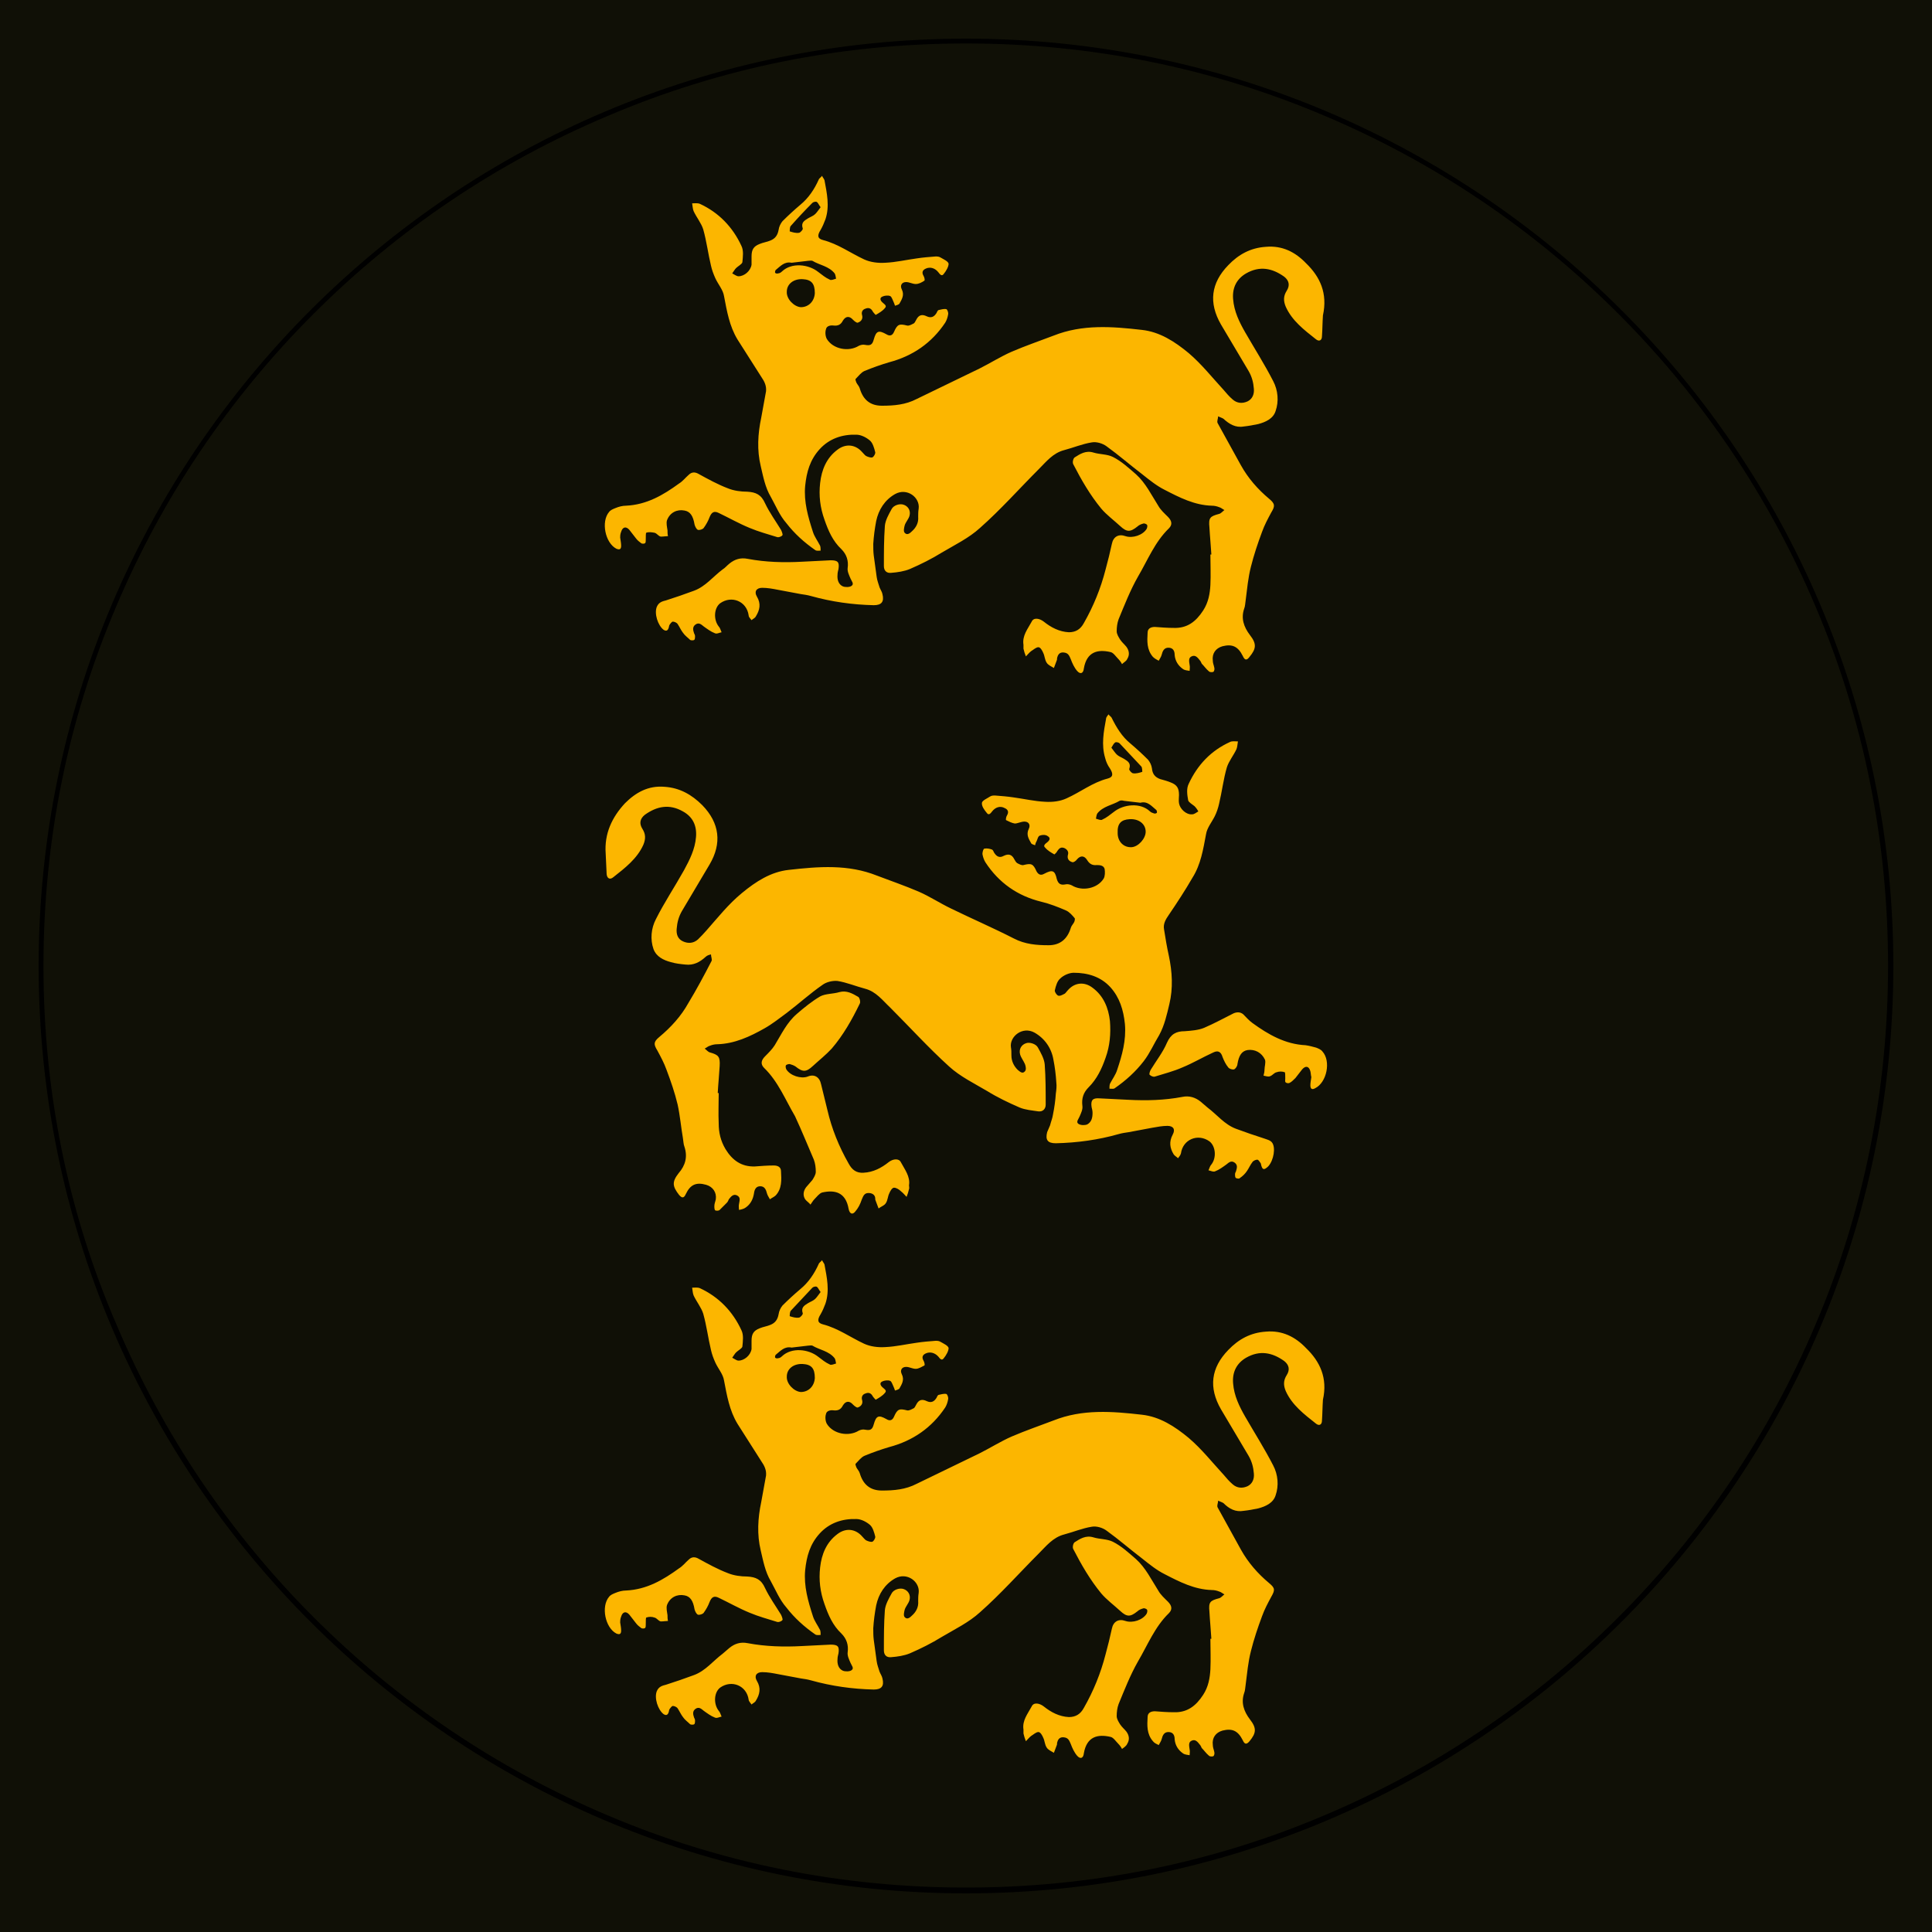 <?xml version="1.0" encoding="utf-8"?>
<!-- Generator: Adobe Illustrator 23.0.0, SVG Export Plug-In . SVG Version: 6.00 Build 0)  -->
<svg version="1.1" id="Layer_1" xmlns="http://www.w3.org/2000/svg" xmlns:xlink="http://www.w3.org/1999/xlink" x="0px" y="0px"
	 viewBox="0 0 400 400" style="enable-background:new 0 0 400 400;" xml:space="preserve">
<style type="text/css">
	.st0{fill:#101006;}
	.st1{display:none;fill:#FCB600;}
	.st2{fill-rule:evenodd;clip-rule:evenodd;fill:#FCB600;}
</style>
<circle class="st0" cx="200" cy="200" r="191.5"/>
<g id="Layer_2">
	<rect class="st0" width="400" height="400"/>
</g>
<path d="M200,9c25.8,0,50.8,5,74.3,15c22.7,9.6,43.2,23.4,60.7,40.9s31.3,38,40.9,60.7c10,23.5,15,48.6,15,74.3s-5,50.8-15,74.3
	c-9.6,22.7-23.4,43.2-40.9,60.7s-38,31.3-60.7,40.9c-23.5,10-48.6,15-74.3,15s-50.8-5-74.3-15c-22.7-9.6-43.2-23.4-60.7-40.9
	s-31.3-38-40.9-60.7C14,250.8,9,225.8,9,200s5-50.8,15-74.3C33.6,103,47.4,82.5,64.9,65s38-31.3,60.7-40.9C149.2,14,174.2,9,200,9
	 M200,8C94,8,8,94,8,200s86,192,192,192s192-86,192-192S306,8,200,8L200,8z"/>
<g>
	<path class="st1" d="M207.8,0.2C147.8-2,96.1,19.1,54.7,62.7C18.3,101.1,0.1,147.4,0,200.4C-0.2,310.2,89.4,400.6,199.8,400
		c110.7,0.7,201.1-89.8,200.2-201.1C399.1,87.3,311,3.9,207.8,0.2z M200.1,381.2c-99,0-182.2-80.6-180.4-184.7
		C21.4,103.1,98.5,16.1,209,20.2c88.8,3.2,174.5,78.3,171.9,185.9C378.6,300.3,300.7,381.2,200.1,381.2L200.1,381.2z"/>
	<g>
		<path class="st2" d="M270.4,54.5c-2.2-2.3-4.9-3.7-8.3-3.4c-3.2,0.2-5.7,1.6-7.8,3.8c-3.6,3.7-4.1,7.8-1.5,12.3l5.7,9.6
			c0.7,1.2,1,2.4,1.1,3.7c0.1,1.1-0.3,2.1-1.3,2.6c-1.1,0.5-2.2,0.4-3.1-0.4c-0.7-0.6-1.3-1.3-1.8-1.9c-2.4-2.6-4.6-5.4-7.3-7.7
			c-2.9-2.4-6-4.4-9.7-4.8c-6.1-0.7-12.3-1.2-18.3,1.2c-2.9,1.1-5.8,2.1-8.6,3.3c-2.3,1-4.5,2.4-6.7,3.5l-13,6.3
			c-2.3,1.2-4.7,1.4-7.2,1.4c-2.4,0-3.9-1.2-4.6-3.6c-0.1-0.4-0.5-0.8-0.7-1.2c-0.1-0.3-0.3-0.7-0.1-0.8c0.6-0.6,1.1-1.3,1.8-1.6
			c1.7-0.7,3.4-1.3,5.1-1.8c4.9-1.3,8.8-4,11.6-8.2c0.3-0.5,0.5-1.1,0.6-1.7c0.1-0.4-0.2-1.1-0.4-1.1c-0.5-0.1-1.1,0.1-1.6,0.2
			c-0.2,0.1-0.3,0.4-0.4,0.6c-0.5,0.8-1.1,1.1-2,0.7c-1-0.5-1.7-0.3-2.2,0.7c-0.2,0.3-0.3,0.7-0.6,0.8c-0.4,0.2-0.9,0.5-1.3,0.4
			c-1.6-0.4-2-0.3-2.7,1.3c-0.3,0.7-0.8,1-1.6,0.5c-1.6-0.9-2.1-0.7-2.6,1.1c-0.3,1.1-0.7,1.3-1.8,1.1c-0.4-0.1-0.9,0-1.3,0.2
			c-2.1,1.3-5.3,0.7-6.6-1.4c-0.3-0.5-0.4-1.4-0.2-2c0.1-0.7,0.9-0.9,1.6-0.8c0.9,0.1,1.5-0.2,1.9-1c0.6-1,1.4-1,2.1-0.2
			c0.3,0.3,0.8,0.7,1,0.6c0.6-0.2,1.1-0.7,0.9-1.5c-0.2-0.6,0-1.2,0.7-1.4c0.7-0.3,1.2,0,1.5,0.6c0.2,0.3,0.6,0.7,0.6,0.7
			c0.7-0.4,1.4-0.8,1.9-1.4c0.5-0.5-0.1-0.8-0.4-1.1c-0.5-0.4-0.8-1-0.1-1.3c0.4-0.2,1.2-0.3,1.6-0.1c0.3,0.1,0.5,0.8,0.7,1.2
			c0.1,0.2,0.2,0.5,0.3,0.8c0.3-0.1,0.7-0.2,0.9-0.4c0.5-0.9,1.1-1.8,0.5-3c-0.4-0.8,0-1.5,0.9-1.5c0.7,0,1.3,0.4,2,0.4
			c0.6,0,1.2-0.3,1.8-0.7c0.1-0.1,0-0.7-0.2-1c-0.4-0.7-0.2-1.2,0.5-1.5c0.9-0.4,1.9-0.1,2.6,0.8c0.3,0.4,0.7,0.9,1.1,0.3
			c0.5-0.6,1-1.5,1-2.1c-0.1-0.5-1-0.9-1.7-1.3c-0.3-0.2-0.7-0.2-1-0.2c-1.3,0.1-2.6,0.2-3.9,0.4c-2.2,0.3-4.3,0.8-6.5,0.9
			c-1.5,0.1-3.1-0.1-4.4-0.7c-2.8-1.3-5.4-3.2-8.5-4c-1.2-0.3-1.2-1-0.5-2.1c0.4-0.7,0.7-1.4,1-2.2c0.9-2.7,0.3-5.4-0.2-8.1
			c-0.1-0.3-0.4-0.6-0.5-0.9c-0.2,0.3-0.6,0.5-0.7,0.8c-0.9,2-2.1,3.8-3.8,5.2c-1.3,1.1-2.5,2.2-3.7,3.4c-0.4,0.5-0.7,1.1-0.8,1.8
			c-0.2,1.1-0.7,1.8-1.7,2.2c-0.7,0.3-1.5,0.4-2.2,0.7c-1.3,0.5-1.7,1.2-1.7,2.6v1.7c-0.2,1.3-1.5,2.4-2.7,2.4
			c-0.4,0-0.9-0.4-1.3-0.6c0.3-0.4,0.5-0.8,0.8-1.1c0.4-0.4,1.2-0.8,1.3-1.2c0.1-1.1,0.3-2.4-0.2-3.4c-1.8-3.9-4.7-6.9-8.6-8.7
			c-0.5-0.2-1.1-0.1-1.6-0.1c0.1,0.5,0.1,1.1,0.3,1.6c0.6,1.3,1.6,2.5,2,3.8c0.7,2.5,1,5,1.6,7.5c0.2,0.9,0.5,1.7,0.9,2.6
			c0.6,1.3,1.6,2.4,1.8,3.7c0.6,3.1,1.1,6.2,2.8,9l4.9,7.7c0.7,1,1.1,1.9,1,3l-1,5.5c-0.7,3.3-0.9,6.7-0.1,10
			c0.5,2.1,0.9,4.4,2.1,6.4c1,1.8,1.8,3.8,3.2,5.4c1.7,2.2,3.7,4,6,5.6c0.3,0.2,0.8,0.1,1.1,0.1c0-0.3,0-0.7-0.1-1
			c-0.5-1-1.2-1.9-1.5-2.9c-1-3.1-1.9-6.2-1.6-9.5c0.3-2.9,1-5.4,3-7.6s4.7-3.1,7.6-3c1,0,2.1,0.6,2.8,1.2c0.6,0.5,0.9,1.6,1.1,2.4
			c0.1,0.3-0.3,1-0.6,1.1s-0.9-0.1-1.3-0.3c-0.3-0.2-0.5-0.5-0.8-0.8c-1.4-1.6-3.4-1.8-5.1-0.5c-2.3,1.7-3.3,4.2-3.6,6.9
			c-0.3,2.6,0,5.1,0.9,7.6c0.8,2.3,1.7,4.4,3.5,6.1c1.1,1.1,1.5,2.4,1.3,3.9c-0.1,0.7,0.3,1.5,0.6,2.2c0.2,0.5,0.8,1.1,0.2,1.5
			c-0.4,0.3-1.3,0.3-1.8,0.1c-0.9-0.4-1.2-1.4-1.1-2.4c0-0.4,0.1-0.8,0.2-1.2c0.2-1.4-0.1-1.8-1.6-1.8l-6,0.3
			c-3.7,0.2-7.5,0.1-11.2-0.6c-1.5-0.3-2.7,0.1-3.8,1c-0.5,0.4-0.9,0.9-1.4,1.2c-2,1.5-3.5,3.5-5.9,4.4c-1.9,0.7-3.9,1.4-5.8,2
			c-0.8,0.2-1.5,0.4-1.9,1.3c-0.6,1.4,0.2,3.9,1.4,4.8c0.5,0.3,0.8,0.2,1-0.3c0.1-0.2,0.1-0.5,0.2-0.7c0.2-0.3,0.5-0.7,0.7-0.7
			c0.3,0,0.8,0.2,1,0.5c0.4,0.6,0.7,1.3,1.1,1.8c0.4,0.6,1,1,1.5,1.5c0.2,0.1,0.7,0.1,0.8,0c0.2-0.1,0.2-0.5,0.2-0.8
			c0-0.2-0.1-0.4-0.2-0.6c-0.2-0.6-0.4-1.3,0.3-1.8s1.2,0,1.7,0.4c0.7,0.5,1.5,1.1,2.3,1.4c0.4,0.2,0.9-0.1,1.4-0.2
			c-0.2-0.4-0.3-0.9-0.6-1.2c-1.1-1.4-1-3.8,0.3-4.8c2.4-1.7,5.5-0.4,5.9,2.5c0,0.4,0.4,0.7,0.6,1c0.3-0.3,0.7-0.4,0.9-0.8
			c0.8-1.3,1.1-2.6,0.2-4.1c-0.6-1-0.1-1.8,1.1-1.8c1.1,0,2.2,0.2,3.2,0.4l4.8,0.9c0.7,0.1,1.4,0.2,2.1,0.4c4.3,1.2,8.6,1.8,13,1.9
			c1.6,0,2.2-0.7,1.8-2.3c-0.1-0.5-0.4-0.9-0.6-1.4c-0.2-0.7-0.5-1.4-0.6-2.2l-0.6-4.4c-0.1-0.8-0.1-1.6-0.1-2.4
			c0.1-1.6,0.3-3.1,0.6-4.7c0.5-2.4,1.8-4.4,3.9-5.6c2.5-1.4,5.2,0.7,4.9,3c-0.1,0.6-0.1,1.2-0.1,1.7c0.1,1.2-0.4,2.2-1.3,3
			c-0.4,0.4-1,0.9-1.5,0.3c-0.3-0.3-0.1-1.1,0-1.5c0.2-0.7,0.8-1.3,1-2c0.3-1.1-0.3-2-1.2-2.3c-0.8-0.3-2.1,0.1-2.5,0.9
			c-0.6,1.1-1.3,2.3-1.4,3.5c-0.2,2.8-0.2,5.5-0.2,8.3c0,1,0.6,1.5,1.5,1.4c1.3-0.1,2.7-0.3,3.9-0.8c2.3-1,4.5-2.1,6.6-3.4
			c2.7-1.6,5.6-3,7.9-5.1c4.3-3.8,8.1-8.1,12.2-12.2c1.5-1.5,2.9-3.3,5.2-3.9c1.9-0.5,3.8-1.3,5.7-1.6c1-0.2,2.3,0.2,3.1,0.8
			c2.5,1.8,4.9,3.9,7.4,5.8c1.5,1.2,3,2.4,4.6,3.2c3.1,1.6,6.2,3.2,9.8,3.3c0.5,0,1,0.1,1.5,0.3c0.4,0.1,0.7,0.4,1.1,0.6
			c-0.4,0.3-0.7,0.7-1.1,0.8c-1.9,0.5-2.2,0.8-2,2.8c0.1,1.9,0.3,3.8,0.4,5.6h-0.2c0,2.1,0.1,4.2,0,6.3c-0.1,1.8-0.4,3.6-1.5,5.3
			c-1.5,2.3-3.3,3.7-6.1,3.6c-1.3,0-2.6-0.1-3.9-0.2c-0.8,0-1.5,0.3-1.5,1.2c-0.1,1.7-0.2,3.5,1.1,5c0.3,0.3,0.8,0.6,1.2,0.8
			c0.2-0.4,0.5-0.8,0.6-1.2c0.2-0.8,0.5-1.5,1.4-1.5c1,0,1.3,0.7,1.3,1.5c0.1,1.2,0.7,2.2,1.7,2.9c0.4,0.3,0.9,0.3,1.4,0.4
			c0-0.4,0.1-0.8,0-1.2c-0.1-0.7-0.3-1.5,0.4-1.8c0.8-0.4,1.3,0.3,1.7,0.8c0.2,0.2,0.3,0.5,0.4,0.7c0.5,0.5,0.9,1.1,1.5,1.6
			c0.2,0.2,0.7,0.2,0.9,0.1s0.3-0.6,0.2-0.9c-0.1-0.5-0.3-0.9-0.3-1.4c-0.2-1.5,0.6-2.6,2-3c2-0.5,3.2,0,4.2,2
			c0.4,0.9,0.8,1,1.4,0.2c1.4-1.7,1.5-2.7,0.1-4.5c-1.3-1.7-1.9-3.5-1.2-5.5c0.2-0.5,0.2-1.1,0.3-1.7c0.3-2.3,0.5-4.7,1.1-7
			c0.6-2.4,1.4-4.8,2.3-7.2c0.5-1.4,1.2-2.7,1.9-4c0.8-1.3,0.8-1.8-0.4-2.8c-2.4-2-4.4-4.3-5.9-7l-4.8-8.7c-0.2-0.4,0.1-0.9,0.1-1.4
			c0.4,0.2,0.8,0.3,1.1,0.5c1.2,1.1,2.5,1.9,4.2,1.6c1-0.1,2-0.3,3-0.5c1.5-0.4,3.1-1.1,3.6-2.7c0.7-2,0.5-4.3-0.5-6.2
			c-1.8-3.5-3.9-6.8-5.8-10.1c-1.2-2.1-2.3-4.3-2.5-6.9c-0.2-2.4,0.8-4.2,2.7-5.3c2.8-1.6,5.4-1.1,7.9,0.7c1,0.8,1.2,1.8,0.5,2.9
			s-0.7,2.1-0.2,3.3c1.3,2.9,3.8,4.8,6.2,6.7c0.7,0.6,1.3,0.3,1.3-0.6c0.1-1.4,0.1-2.9,0.2-4.3C274.9,60.7,273.3,57.3,270.4,54.5
			L270.4,54.5z M163.7,46.8c1.5-1.7,3-3.3,4.5-4.8c0.2-0.2,0.7-0.3,0.9-0.2c0.3,0.2,0.4,0.6,0.8,1.1c-0.4,0.5-0.7,1-1.1,1.4
			s-1,0.6-1.5,0.9c-0.8,0.5-1.5,0.9-1.1,2.1c0.1,0.2-0.5,0.9-0.8,0.9c-0.6,0.1-1.3-0.1-1.9-0.3C163.5,47.9,163.5,47,163.7,46.8
			L163.7,46.8z M165.8,63.6c-1.4-0.1-3-1.7-2.9-3.2c0-1.6,1.4-2.7,3.3-2.6c1.8,0.1,2.5,0.9,2.5,2.9
			C168.6,62.4,167.4,63.6,165.8,63.6L165.8,63.6z M169.4,56.3c-2-1.6-5.5-2-7.5-0.1c-0.2,0.2-0.5,0.4-0.8,0.4
			c-0.2,0.1-0.5,0-0.6-0.1s0-0.5,0.1-0.6c1-0.8,1.8-1.8,3.3-1.5c1.1-0.1,2.3-0.3,3.4-0.4c0.3,0,0.7-0.1,0.9,0
			c1.5,0.9,3.4,1.1,4.6,2.6c0.2,0.3,0.2,0.7,0.3,1.1c-0.4,0.1-1,0.4-1.3,0.2C170.9,57.5,170.2,56.9,169.4,56.3z M235.6,119.4
			c2-3.4,3.5-7.2,6.4-10c0.8-0.8,0.6-1.6-0.2-2.4c-0.7-0.7-1.5-1.4-2-2.3c-1.4-2.2-2.6-4.7-4.6-6.5c-1.5-1.3-3-2.7-4.8-3.6
			c-1.2-0.6-2.7-0.5-4-0.9c-1.6-0.5-2.8,0.3-3.9,1c-0.3,0.2-0.5,1-0.3,1.4c1.7,3.3,3.5,6.4,5.8,9.2c1.1,1.3,2.6,2.4,3.9,3.6
			c1.4,1.3,2.1,1.3,3.6,0.1c0.3-0.3,0.8-0.5,1.2-0.6c0.2-0.1,0.7,0.1,0.8,0.3s0,0.6-0.1,0.8c-0.8,1.3-2.9,2-4.4,1.5
			c-1.4-0.5-2.5,0.1-2.8,1.6c-0.4,1.8-0.8,3.5-1.3,5.3c-1,3.9-2.5,7.6-4.5,11.1c-0.7,1.3-1.7,1.9-3.1,1.9c-2-0.1-3.7-1-5.2-2.2
			c-0.9-0.7-2.1-0.9-2.5,0c-0.8,1.5-2,2.9-1.7,4.8v0.8c0.1,0.5,0.3,1.1,0.5,1.6c0.4-0.4,0.7-0.8,1.1-1.1c0.5-0.3,1-0.8,1.5-0.8
			c0.4,0,0.8,0.7,1,1.2c0.3,0.6,0.3,1.4,0.7,2c0.3,0.5,1,0.8,1.5,1.1c0.2-0.5,0.4-1.1,0.6-1.6c0.1-0.2,0-0.4,0.1-0.6
			c0.2-0.8,0.7-1.1,1.4-1c0.9,0.1,1.1,0.7,1.4,1.4c0.3,0.8,0.7,1.7,1.3,2.4c0.7,0.8,1.3,0.5,1.4-0.5c0.6-3.5,2.9-4,5.5-3.4
			c0.6,0.1,1.1,0.9,1.6,1.4c0.3,0.3,0.6,0.7,0.8,1.1c0.4-0.4,0.9-0.6,1.1-1.1c0.5-0.8,0.4-1.7-0.2-2.5c-0.4-0.5-0.9-0.9-1.3-1.5
			c-0.3-0.5-0.7-1.1-0.7-1.7c0-0.8,0.1-1.7,0.4-2.5C232.8,125.3,234,122.2,235.6,119.4L235.6,119.4z M138.3,111
			c-0.1-0.4-0.1-0.8-0.1-1.2c-0.1-0.7-0.3-1.5-0.1-2.1c0.6-1.6,2.1-2.3,3.6-2c1.2,0.2,1.8,1.1,2.1,2.9c0.1,0.4,0.4,1,0.7,1.1
			s1-0.1,1.2-0.4c0.5-0.7,0.9-1.4,1.2-2.2c0.4-1,0.9-1.4,1.9-0.9c2.1,1,4.2,2.2,6.4,3.1c1.9,0.8,3.8,1.3,5.7,1.9
			c0.3,0.1,0.9-0.1,1.1-0.4c0.1-0.1-0.1-0.7-0.3-1.1c-1.1-1.8-2.4-3.6-3.3-5.5c-0.8-1.8-1.9-2.3-3.7-2.4c-1.3,0-2.8-0.2-4-0.7
			c-2.1-0.8-4.1-1.9-6.1-3c-0.7-0.4-1.4-0.4-2,0.2c-0.7,0.6-1.2,1.3-2,1.8c-3.3,2.4-6.7,4.4-11,4.6c-0.7,0-1.5,0.2-2.2,0.5
			c-0.5,0.2-1,0.4-1.3,0.8c-1.7,2-0.8,6.4,1.5,7.6c0.7,0.3,1,0.1,1-0.6c0-0.5-0.1-1-0.2-1.7c0-0.3,0-0.7,0.2-1.2
			c0.3-1,1-1.2,1.7-0.4c0.5,0.6,0.9,1.2,1.4,1.8c0.3,0.4,0.7,0.7,1.1,1c0.2,0.1,0.7,0.1,0.8-0.1c0.1-0.1,0.1-0.5,0.1-0.8
			c0-0.5,0-1.3,0.1-1.3c0.5-0.2,1.2-0.1,1.7,0s0.8,0.7,1.3,0.8C137.4,111.1,137.9,111,138.3,111L138.3,111z"/>
		<path class="st2" d="M270.4,279.1c-2.2-2.3-4.9-3.7-8.3-3.4c-3.2,0.2-5.7,1.6-7.8,3.8c-3.6,3.7-4.1,7.8-1.5,12.3l5.7,9.6
			c0.7,1.2,1,2.4,1.1,3.7c0.1,1.1-0.3,2.1-1.3,2.6c-1.1,0.5-2.2,0.4-3.1-0.4c-0.7-0.6-1.3-1.3-1.8-1.9c-2.4-2.6-4.6-5.4-7.3-7.7
			c-2.9-2.4-6-4.4-9.7-4.8c-6.1-0.7-12.3-1.2-18.3,1.2c-2.9,1.1-5.8,2.1-8.6,3.3c-2.3,1-4.5,2.4-6.7,3.5l-13,6.3
			c-2.3,1.2-4.7,1.4-7.2,1.4c-2.4,0-3.9-1.2-4.6-3.6c-0.1-0.4-0.5-0.8-0.7-1.2c-0.1-0.3-0.3-0.7-0.1-0.8c0.6-0.6,1.1-1.3,1.8-1.6
			c1.7-0.7,3.4-1.3,5.1-1.8c4.9-1.3,8.8-4,11.6-8.2c0.3-0.5,0.5-1.1,0.6-1.7c0.1-0.4-0.2-1.1-0.4-1.1c-0.5-0.1-1.1,0.1-1.6,0.2
			c-0.2,0.1-0.3,0.4-0.4,0.6c-0.5,0.8-1.1,1.1-2,0.7c-1-0.5-1.7-0.3-2.2,0.7c-0.2,0.3-0.3,0.7-0.6,0.8c-0.4,0.2-0.9,0.5-1.3,0.4
			c-1.6-0.4-2-0.3-2.7,1.3c-0.3,0.7-0.8,1-1.6,0.5c-1.6-0.9-2.1-0.7-2.6,1.1c-0.3,1.1-0.7,1.3-1.8,1.1c-0.4-0.1-0.9,0-1.3,0.2
			c-2.1,1.3-5.3,0.7-6.6-1.4c-0.3-0.5-0.4-1.4-0.2-2c0.1-0.7,0.9-0.9,1.6-0.8c0.9,0.1,1.5-0.2,1.9-1c0.6-1,1.4-1,2.1-0.2
			c0.3,0.3,0.8,0.7,1,0.6c0.6-0.2,1.1-0.7,0.9-1.5c-0.2-0.6,0-1.2,0.7-1.4c0.7-0.3,1.2,0,1.5,0.6c0.2,0.3,0.6,0.7,0.6,0.7
			c0.7-0.4,1.4-0.8,1.9-1.4c0.5-0.5-0.1-0.8-0.4-1.1c-0.5-0.4-0.8-1-0.1-1.3c0.4-0.2,1.2-0.3,1.6-0.1c0.3,0.1,0.5,0.8,0.7,1.2
			c0.1,0.2,0.2,0.5,0.3,0.8c0.3-0.1,0.7-0.2,0.9-0.4c0.5-0.9,1.1-1.8,0.5-3c-0.4-0.8,0-1.5,0.9-1.5c0.7,0,1.3,0.4,2,0.4
			c0.6,0,1.2-0.4,1.8-0.7c0.1-0.1,0-0.7-0.2-1c-0.4-0.7-0.2-1.2,0.5-1.5c0.9-0.4,1.9-0.1,2.6,0.7c0.3,0.4,0.7,0.9,1.1,0.3
			c0.5-0.6,1-1.5,1-2.1c-0.1-0.5-1-0.9-1.7-1.3c-0.3-0.2-0.7-0.2-1-0.2c-1.3,0.1-2.6,0.2-3.9,0.4c-2.2,0.3-4.3,0.8-6.5,0.9
			c-1.5,0.1-3.1-0.1-4.4-0.7c-2.8-1.3-5.4-3.2-8.5-4c-1.2-0.3-1.2-1-0.5-2.1c0.4-0.7,0.7-1.4,1-2.2c0.9-2.7,0.3-5.4-0.2-8.1
			c-0.1-0.3-0.4-0.6-0.5-0.9c-0.2,0.3-0.6,0.5-0.7,0.8c-0.9,2-2.1,3.8-3.8,5.2c-1.3,1.1-2.5,2.2-3.7,3.4c-0.4,0.5-0.7,1.1-0.8,1.8
			c-0.2,1.1-0.7,1.8-1.7,2.2c-0.7,0.3-1.5,0.4-2.2,0.7c-1.3,0.5-1.7,1.2-1.7,2.6v1.7c-0.2,1.3-1.5,2.4-2.7,2.4
			c-0.4,0-0.9-0.4-1.3-0.6c0.3-0.4,0.5-0.8,0.8-1.1c0.4-0.4,1.2-0.8,1.3-1.2c0.1-1.1,0.3-2.4-0.2-3.4c-1.8-3.9-4.7-6.9-8.6-8.7
			c-0.5-0.2-1.1-0.1-1.6-0.1c0.1,0.5,0.1,1.1,0.3,1.6c0.6,1.3,1.6,2.5,2,3.8c0.7,2.5,1,5,1.6,7.5c0.2,0.9,0.5,1.7,0.9,2.6
			c0.6,1.3,1.6,2.4,1.8,3.7c0.6,3.1,1.1,6.2,2.8,9l4.9,7.7c0.7,1,1.1,1.9,1,3l-1,5.5c-0.7,3.3-0.9,6.7-0.1,10
			c0.5,2.1,0.9,4.4,2.1,6.4c1,1.8,1.8,3.8,3.2,5.4c1.7,2.2,3.7,4,6,5.6c0.3,0.2,0.8,0.1,1.1,0.1c0-0.3,0-0.7-0.1-1
			c-0.5-1-1.2-1.9-1.5-2.9c-1-3.1-1.9-6.2-1.6-9.5c0.3-2.9,1-5.4,3-7.6s4.7-3.1,7.6-3c1,0,2.1,0.6,2.8,1.2c0.6,0.5,0.9,1.6,1.1,2.4
			c0.1,0.3-0.3,1-0.6,1.1s-0.9-0.1-1.3-0.3c-0.3-0.2-0.5-0.5-0.8-0.8c-1.4-1.6-3.4-1.8-5.1-0.5c-2.3,1.7-3.3,4.2-3.6,6.9
			c-0.3,2.6,0,5.1,0.9,7.6c0.8,2.3,1.7,4.4,3.5,6.1c1.1,1.1,1.5,2.4,1.3,3.9c-0.1,0.7,0.3,1.5,0.6,2.2c0.2,0.5,0.8,1.1,0.2,1.5
			c-0.4,0.3-1.3,0.3-1.8,0.1c-0.9-0.4-1.2-1.4-1.1-2.4c0-0.4,0.1-0.8,0.2-1.2c0.2-1.4-0.1-1.8-1.6-1.8l-6,0.3
			c-3.7,0.2-7.5,0.1-11.2-0.6c-1.5-0.3-2.7,0.1-3.8,1c-0.5,0.4-0.9,0.8-1.4,1.2c-2,1.5-3.5,3.5-5.9,4.4c-1.9,0.7-3.9,1.4-5.8,2
			c-0.8,0.2-1.5,0.4-1.9,1.3c-0.6,1.4,0.2,3.9,1.4,4.8c0.5,0.3,0.8,0.2,1-0.3c0.1-0.2,0.1-0.5,0.2-0.7c0.2-0.3,0.5-0.7,0.7-0.7
			c0.3,0,0.8,0.2,1,0.5c0.4,0.6,0.7,1.3,1.1,1.8c0.4,0.6,1,1,1.5,1.5c0.2,0.1,0.7,0.1,0.8,0c0.2-0.1,0.2-0.5,0.2-0.8
			c0-0.2-0.1-0.4-0.2-0.6c-0.2-0.6-0.4-1.3,0.3-1.8s1.2,0,1.7,0.4c0.7,0.5,1.5,1.1,2.3,1.4c0.4,0.2,0.9-0.1,1.4-0.2
			c-0.2-0.4-0.3-0.9-0.6-1.2c-1.1-1.4-1-3.8,0.3-4.8c2.4-1.7,5.5-0.4,5.9,2.5c0,0.3,0.4,0.7,0.6,1c0.3-0.3,0.7-0.4,0.9-0.8
			c0.8-1.3,1.1-2.6,0.2-4.1c-0.6-1-0.1-1.8,1.1-1.8c1.1,0,2.2,0.2,3.2,0.4l4.8,0.9c0.7,0.1,1.4,0.2,2.1,0.4c4.3,1.2,8.6,1.8,13,1.9
			c1.6,0,2.2-0.7,1.8-2.3c-0.1-0.5-0.4-0.9-0.6-1.4c-0.2-0.7-0.5-1.4-0.6-2.2l-0.6-4.4c-0.1-0.8-0.1-1.6-0.1-2.4
			c0.1-1.6,0.3-3.1,0.6-4.7c0.5-2.4,1.8-4.4,3.9-5.6c2.5-1.4,5.2,0.7,4.9,3c-0.1,0.6-0.1,1.2-0.1,1.7c0.1,1.2-0.4,2.2-1.3,3
			c-0.4,0.4-1,0.9-1.5,0.3c-0.3-0.3-0.1-1.1,0-1.5c0.2-0.7,0.8-1.3,1-2c0.3-1.1-0.3-2-1.2-2.3c-0.8-0.3-2.1,0.1-2.5,0.9
			c-0.6,1.1-1.3,2.3-1.4,3.5c-0.2,2.7-0.2,5.5-0.2,8.3c0,1,0.6,1.5,1.5,1.4c1.3-0.1,2.7-0.3,3.9-0.8c2.3-1,4.5-2.1,6.6-3.4
			c2.7-1.6,5.6-3,7.9-5.1c4.3-3.8,8.1-8.1,12.2-12.2c1.5-1.5,2.9-3.3,5.2-3.9c1.9-0.5,3.8-1.3,5.7-1.6c1-0.2,2.3,0.2,3.1,0.8
			c2.5,1.8,4.9,3.9,7.4,5.8c1.5,1.2,3,2.4,4.6,3.2c3.1,1.6,6.2,3.2,9.8,3.3c0.5,0,1,0.1,1.5,0.3c0.4,0.1,0.7,0.4,1.1,0.6
			c-0.4,0.3-0.7,0.7-1.1,0.8c-1.9,0.5-2.2,0.8-2,2.8c0.1,1.9,0.3,3.8,0.4,5.6h-0.2c0,2.1,0.1,4.2,0,6.3c-0.1,1.8-0.4,3.6-1.5,5.3
			c-1.5,2.3-3.3,3.7-6.1,3.6c-1.3,0-2.6-0.1-3.9-0.2c-0.8,0-1.5,0.3-1.5,1.2c-0.1,1.7-0.2,3.5,1.1,5c0.3,0.4,0.8,0.6,1.2,0.8
			c0.2-0.4,0.5-0.8,0.6-1.2c0.2-0.8,0.5-1.5,1.4-1.5c1,0,1.3,0.7,1.3,1.5c0.1,1.2,0.7,2.2,1.7,2.9c0.4,0.3,0.9,0.3,1.4,0.4
			c0-0.4,0.1-0.8,0-1.2c-0.1-0.7-0.3-1.5,0.4-1.8c0.8-0.4,1.3,0.3,1.7,0.8c0.2,0.2,0.3,0.5,0.4,0.7c0.5,0.5,0.9,1.1,1.5,1.6
			c0.2,0.2,0.7,0.2,0.9,0.1s0.3-0.6,0.2-0.9c-0.1-0.5-0.3-0.9-0.3-1.4c-0.2-1.5,0.6-2.6,2-3c2-0.5,3.2,0,4.2,2
			c0.4,0.9,0.8,0.9,1.4,0.2c1.4-1.7,1.5-2.7,0.1-4.5c-1.3-1.7-1.9-3.5-1.2-5.5c0.2-0.5,0.2-1.1,0.3-1.7c0.3-2.3,0.5-4.7,1.1-7
			c0.6-2.4,1.4-4.8,2.3-7.2c0.5-1.4,1.2-2.7,1.9-4c0.8-1.4,0.8-1.8-0.4-2.8c-2.4-2-4.4-4.3-5.9-7l-4.8-8.7c-0.2-0.4,0.1-0.9,0.1-1.4
			c0.4,0.2,0.8,0.3,1.1,0.5c1.2,1.2,2.5,1.9,4.2,1.6c1-0.1,2-0.3,3-0.5c1.5-0.4,3.1-1.1,3.6-2.7c0.7-2,0.5-4.3-0.5-6.2
			c-1.8-3.5-3.9-6.8-5.8-10.1c-1.2-2.1-2.3-4.3-2.5-6.9c-0.2-2.4,0.8-4.2,2.7-5.3c2.8-1.6,5.4-1.1,7.9,0.7c1,0.8,1.2,1.8,0.5,2.9
			s-0.7,2.1-0.2,3.3c1.3,2.9,3.8,4.8,6.2,6.7c0.7,0.6,1.3,0.3,1.3-0.6c0.1-1.4,0.1-2.9,0.2-4.3C274.9,285.3,273.3,281.9,270.4,279.1
			L270.4,279.1z M163.7,271.4l4.5-4.8c0.2-0.2,0.7-0.3,0.9-0.2c0.3,0.2,0.4,0.6,0.8,1.1c-0.4,0.5-0.7,1-1.1,1.4s-1,0.6-1.5,0.9
			c-0.8,0.5-1.5,0.9-1.1,2.1c0.1,0.2-0.5,0.9-0.8,0.9c-0.6,0.1-1.3-0.1-1.9-0.3C163.5,272.5,163.5,271.7,163.7,271.4L163.7,271.4z
			 M165.8,288.2c-1.4-0.1-3-1.7-2.9-3.2c0-1.6,1.4-2.7,3.3-2.6c1.8,0.1,2.5,0.9,2.5,2.9C168.6,287,167.4,288.2,165.8,288.2
			L165.8,288.2z M169.4,280.9c-2-1.6-5.5-2-7.5-0.1c-0.2,0.2-0.5,0.4-0.8,0.4c-0.2,0.1-0.5,0-0.6-0.1s0-0.5,0.1-0.6
			c1-0.8,1.8-1.8,3.3-1.5c1.1-0.1,2.3-0.3,3.4-0.4c0.3,0,0.7-0.1,0.9,0c1.5,0.9,3.4,1.1,4.6,2.6c0.2,0.3,0.2,0.7,0.3,1.1
			c-0.4,0.1-1,0.4-1.3,0.2C170.9,282.1,170.2,281.5,169.4,280.9z M235.6,344c2-3.4,3.5-7.2,6.4-10c0.8-0.8,0.6-1.6-0.2-2.4
			c-0.7-0.7-1.5-1.4-2-2.3c-1.4-2.2-2.6-4.7-4.6-6.5c-1.5-1.3-3-2.7-4.8-3.6c-1.2-0.6-2.7-0.5-4-0.9c-1.6-0.5-2.8,0.3-3.9,1
			c-0.3,0.2-0.5,1-0.3,1.4c1.7,3.3,3.5,6.4,5.8,9.2c1.1,1.3,2.6,2.4,3.9,3.6c1.4,1.3,2.1,1.3,3.6,0.1c0.3-0.3,0.8-0.5,1.2-0.6
			c0.2-0.1,0.7,0.1,0.8,0.3s0,0.6-0.1,0.8c-0.8,1.3-2.9,2-4.4,1.5c-1.4-0.5-2.5,0.1-2.8,1.6c-0.4,1.8-0.8,3.5-1.3,5.3
			c-1,3.9-2.5,7.6-4.5,11.1c-0.7,1.3-1.7,1.9-3.1,1.9c-2-0.1-3.7-1-5.2-2.2c-0.9-0.7-2.1-0.9-2.5,0c-0.8,1.5-2,2.9-1.7,4.8v0.8
			c0.1,0.5,0.3,1.1,0.5,1.6c0.4-0.4,0.7-0.8,1.1-1.1c0.5-0.3,1-0.8,1.5-0.8c0.4,0,0.8,0.7,1,1.2c0.3,0.6,0.3,1.4,0.7,2
			c0.3,0.5,1,0.8,1.5,1.1c0.2-0.5,0.4-1.1,0.6-1.6c0.1-0.2,0-0.4,0.1-0.6c0.2-0.8,0.7-1.1,1.4-1c0.9,0.1,1.1,0.7,1.4,1.4
			c0.3,0.8,0.7,1.7,1.3,2.4c0.7,0.8,1.3,0.5,1.4-0.5c0.6-3.5,2.9-4,5.5-3.4c0.6,0.1,1.1,0.9,1.6,1.4c0.3,0.3,0.6,0.7,0.8,1.1
			c0.4-0.3,0.9-0.6,1.1-1.1c0.5-0.8,0.4-1.7-0.2-2.5c-0.4-0.5-0.9-0.9-1.3-1.5c-0.3-0.5-0.7-1.1-0.7-1.7c0-0.8,0.1-1.7,0.4-2.5
			C232.8,349.9,234,346.8,235.6,344L235.6,344z M138.3,335.6c-0.1-0.4-0.1-0.8-0.1-1.2c-0.1-0.7-0.3-1.5-0.1-2.1
			c0.6-1.6,2.1-2.3,3.6-2c1.2,0.2,1.8,1.1,2.1,2.9c0.1,0.4,0.4,1,0.7,1.1s1-0.1,1.2-0.4c0.5-0.7,0.9-1.4,1.2-2.2
			c0.4-1,0.9-1.4,1.9-0.9c2.1,1,4.2,2.2,6.4,3.1c1.9,0.8,3.8,1.3,5.7,1.9c0.3,0.1,0.9-0.1,1.1-0.4c0.1-0.1-0.1-0.7-0.3-1.1
			c-1.1-1.8-2.4-3.6-3.3-5.5c-0.8-1.8-1.9-2.3-3.7-2.4c-1.3,0-2.8-0.2-4-0.7c-2.1-0.8-4.1-1.9-6.1-3c-0.7-0.4-1.4-0.4-2,0.2
			c-0.7,0.6-1.2,1.3-2,1.8c-3.3,2.4-6.7,4.4-11,4.6c-0.7,0-1.5,0.2-2.2,0.5c-0.5,0.2-1,0.4-1.3,0.8c-1.7,2-0.8,6.4,1.5,7.6
			c0.7,0.3,1,0.1,1-0.6c0-0.5-0.1-1-0.2-1.7c0-0.3,0-0.7,0.2-1.2c0.3-1,1-1.2,1.7-0.4c0.5,0.6,0.9,1.2,1.4,1.8
			c0.3,0.4,0.7,0.7,1.1,1c0.2,0.1,0.7,0.1,0.8-0.1c0.1-0.1,0.1-0.5,0.1-0.8c0-0.5,0-1.3,0.1-1.3c0.5-0.2,1.2-0.2,1.7,0
			c0.5,0.1,0.8,0.7,1.3,0.8C137.4,335.7,137.9,335.6,138.3,335.6L138.3,335.6z"/>
		<path class="st2" d="M125.4,176.7l0.2,4.3c0.1,0.9,0.7,1.2,1.4,0.6c2.4-1.9,4.9-3.8,6.2-6.7c0.5-1.2,0.5-2.2-0.2-3.3
			s-0.5-2.1,0.5-2.9c2.5-1.8,5.1-2.3,7.9-0.7c2,1.1,2.9,2.9,2.7,5.3c-0.2,2.5-1.3,4.7-2.5,6.9c-1.9,3.4-4.1,6.7-5.8,10.1
			c-1,1.9-1.2,4.2-0.5,6.2c0.6,1.6,2.1,2.3,3.6,2.7c1,0.3,2,0.4,3,0.5c1.7,0.2,3-0.5,4.2-1.6c0.3-0.3,0.7-0.4,1.1-0.5
			c0,0.5,0.3,1.1,0.1,1.4c-1.5,2.9-3.1,5.9-4.8,8.7c-1.5,2.7-3.6,5-6,7c-1.2,1-1.2,1.5-0.4,2.8c0.7,1.3,1.4,2.6,1.9,4
			c0.9,2.4,1.7,4.7,2.3,7.2c0.5,2.3,0.7,4.7,1.1,7c0.1,0.6,0.1,1.2,0.3,1.7c0.7,2.1,0.2,3.9-1.2,5.5c-1.4,1.8-1.3,2.7,0.1,4.5
			c0.6,0.7,1,0.7,1.4-0.2c0.9-1.9,2.1-2.5,4.2-1.9c1.4,0.4,2.2,1.6,2,3c-0.1,0.5-0.3,0.9-0.3,1.4c0,0.3,0,0.8,0.2,0.9
			s0.7,0.1,0.9-0.1l1.5-1.5c0.2-0.2,0.3-0.5,0.4-0.7c0.4-0.5,0.9-1.2,1.7-0.8s0.5,1.1,0.4,1.8c-0.1,0.4,0,0.8,0,1.2
			c0.5-0.1,1-0.2,1.4-0.5c1-0.7,1.5-1.7,1.7-2.9c0.1-0.8,0.4-1.5,1.3-1.5s1.2,0.7,1.4,1.5c0.1,0.4,0.4,0.8,0.6,1.2
			c0.4-0.3,0.9-0.5,1.2-0.8c1.3-1.4,1.2-3.2,1.1-5c0-0.9-0.7-1.2-1.5-1.2c-1.3,0-2.6,0.1-3.9,0.2c-2.8,0.1-4.7-1.3-6.1-3.6
			c-1-1.7-1.4-3.4-1.4-5.3c-0.1-2.1,0-4.2,0-6.3h-0.2c0.1-1.9,0.3-3.8,0.4-5.6c0.1-1.9-0.2-2.3-2-2.8c-0.4-0.1-0.7-0.5-1.1-0.8
			c0.4-0.2,0.7-0.5,1.1-0.6c0.5-0.2,1-0.3,1.5-0.3c3.6-0.1,6.8-1.6,9.8-3.3c1.6-0.9,3.1-2.1,4.6-3.2c2.5-1.9,4.8-4,7.4-5.8
			c0.8-0.6,2.1-0.9,3.1-0.8c1.9,0.3,3.8,1.1,5.7,1.6c2.3,0.6,3.6,2.4,5.2,3.9c4.1,4.1,7.9,8.3,12.2,12.2c2.3,2.1,5.2,3.5,7.9,5.1
			c2.1,1.3,4.4,2.4,6.7,3.4c1.2,0.5,2.6,0.6,3.9,0.8c0.9,0.1,1.5-0.5,1.5-1.4c0-2.8,0-5.6-0.2-8.3c-0.1-1.2-0.8-2.4-1.4-3.5
			c-0.4-0.8-1.8-1.2-2.5-0.9c-0.9,0.3-1.5,1.2-1.2,2.3c0.2,0.7,0.7,1.3,1,2c0.2,0.5,0.3,1.2,0,1.5c-0.5,0.6-1,0.1-1.5-0.3
			c-0.8-0.8-1.3-1.8-1.3-3c0-0.6,0-1.2-0.1-1.7c-0.3-2.2,2.4-4.4,4.9-3c2.1,1.2,3.5,3.2,3.9,5.6c0.3,1.5,0.5,3.1,0.6,4.7
			c0.1,0.8,0,1.6-0.1,2.3c-0.1,1.5-0.3,2.9-0.6,4.4c-0.1,0.7-0.4,1.4-0.6,2.2c-0.2,0.5-0.4,0.9-0.6,1.4c-0.4,1.6,0.1,2.3,1.8,2.3
			c4.4-0.1,8.8-0.7,13-1.9c0.7-0.2,1.4-0.3,2.1-0.4l4.8-0.9c1.1-0.2,2.2-0.4,3.2-0.4c1.2,0,1.7,0.7,1.1,1.8
			c-0.8,1.5-0.6,2.8,0.2,4.1c0.2,0.3,0.6,0.5,0.9,0.8c0.2-0.3,0.5-0.6,0.6-1c0.4-2.9,3.5-4.2,5.9-2.5c1.3,1,1.5,3.4,0.4,4.8
			c-0.3,0.3-0.4,0.8-0.6,1.2c0.5,0.1,1,0.4,1.4,0.2c0.8-0.3,1.6-0.9,2.3-1.4c0.5-0.4,1-0.9,1.7-0.4s0.5,1.1,0.3,1.8
			c-0.1,0.2-0.2,0.4-0.2,0.6c0,0.3,0,0.7,0.2,0.8c0.2,0.1,0.7,0.2,0.8,0c0.6-0.4,1.1-0.9,1.5-1.5s0.7-1.3,1.1-1.8
			c0.2-0.3,0.7-0.5,1-0.5s0.5,0.5,0.7,0.7c0.1,0.2,0.1,0.5,0.2,0.7c0.2,0.6,0.5,0.7,1,0.3c1.2-0.8,1.9-3.4,1.4-4.8
			c-0.3-0.9-1.1-1-1.9-1.3c-1.9-0.6-3.9-1.3-5.8-2c-2.4-0.9-3.9-2.9-5.9-4.4c-0.5-0.4-0.9-0.8-1.4-1.2c-1.1-0.9-2.4-1.3-3.8-1
			c-3.7,0.7-7.4,0.8-11.2,0.6l-6-0.3c-1.4-0.1-1.8,0.4-1.6,1.8c0.1,0.4,0.2,0.8,0.2,1.2c0,1-0.2,1.9-1.1,2.4
			c-0.5,0.2-1.3,0.2-1.8-0.1c-0.6-0.4,0-1,0.2-1.5c0.3-0.7,0.7-1.5,0.6-2.2c-0.2-1.6,0.2-2.8,1.3-3.9c1.7-1.7,2.7-3.8,3.5-6.1
			c0.9-2.5,1.1-5,0.9-7.6c-0.3-2.7-1.3-5.2-3.6-6.9c-1.7-1.3-3.7-1.1-5.1,0.5c-0.3,0.3-0.5,0.7-0.8,0.8c-0.4,0.2-0.9,0.5-1.3,0.3
			c-0.3-0.2-0.7-0.8-0.6-1.1c0.2-0.9,0.5-1.9,1.1-2.4c0.7-0.7,1.9-1.2,2.8-1.2c2.9,0,5.6,0.8,7.6,3c1.9,2.1,2.7,4.7,3,7.6
			c0.3,3.4-0.6,6.5-1.6,9.5c-0.3,1-1,1.9-1.5,2.9c-0.1,0.3-0.1,0.7-0.1,1c0.4,0,0.9,0.1,1.1-0.1c2.3-1.6,4.3-3.4,6-5.6
			c1.3-1.7,2.1-3.6,3.2-5.4c1.1-2,1.6-4.3,2.1-6.4c0.8-3.3,0.6-6.7-0.1-10c-0.4-1.8-0.7-3.6-1-5.5c-0.2-1.1,0.3-2,1-3
			c1.7-2.5,3.4-5.1,4.9-7.7c1.7-2.7,2.2-5.8,2.8-9c0.2-1.3,1.2-2.5,1.8-3.7c0.4-0.8,0.7-1.7,0.9-2.6c0.6-2.5,0.9-5.1,1.6-7.5
			c0.4-1.3,1.4-2.5,2-3.8c0.2-0.5,0.2-1.1,0.3-1.6c-0.5,0-1.2-0.1-1.6,0.1c-4,1.8-6.8,4.8-8.6,8.7c-0.5,1-0.3,2.3-0.1,3.4
			c0.1,0.4,0.8,0.8,1.3,1.2c0.3,0.3,0.6,0.7,0.8,1.1c-0.4,0.2-0.8,0.6-1.3,0.6c-1.2,0.1-2.5-1.1-2.7-2.3c-0.1-0.6,0-1.2,0-1.7
			c0-1.4-0.4-2.1-1.7-2.6c-0.7-0.3-1.5-0.5-2.2-0.7c-1.1-0.4-1.6-1.1-1.7-2.2c-0.1-0.7-0.4-1.3-0.8-1.8c-1.2-1.2-2.4-2.3-3.7-3.4
			c-1.7-1.4-2.8-3.2-3.8-5.2c-0.1-0.3-0.5-0.5-0.7-0.8c-0.2,0.3-0.5,0.6-0.5,0.9c-0.5,2.7-1,5.4-0.2,8.1c0.2,0.8,0.5,1.5,1,2.2
			c0.7,1.1,0.7,1.8-0.5,2.1c-3.1,0.8-5.6,2.8-8.5,4.1c-1.3,0.6-2.9,0.8-4.4,0.7c-2.2-0.1-4.3-0.6-6.5-0.9c-1.3-0.2-2.6-0.3-3.9-0.4
			c-0.3,0-0.7,0-1,0.2c-0.6,0.4-1.6,0.8-1.7,1.3c-0.1,0.7,0.5,1.5,1,2.1c0.4,0.6,0.8,0.1,1.1-0.3c0.7-0.9,1.7-1.2,2.6-0.7
			c0.7,0.3,0.9,0.8,0.5,1.5c-0.2,0.3-0.3,0.9-0.2,1c0.6,0.3,1.2,0.6,1.8,0.7c0.6,0,1.3-0.4,2-0.4c0.9,0,1.3,0.7,0.9,1.5
			c-0.6,1.2,0,2.1,0.5,3c0.1,0.2,0.6,0.3,0.8,0.4c0.1-0.3,0.1-0.5,0.3-0.8c0.2-0.4,0.3-1.1,0.7-1.2c0.5-0.2,1.2-0.2,1.6,0.1
			c0.7,0.4,0.4,0.9-0.1,1.3c-0.4,0.3-0.9,0.7-0.4,1.1c0.5,0.6,1.2,1,1.9,1.4c0,0,0.5-0.4,0.6-0.7c0.4-0.6,0.8-0.9,1.5-0.6
			c0.6,0.3,0.9,0.8,0.7,1.4c-0.2,0.8,0.2,1.3,0.9,1.5c0.3,0.1,0.8-0.3,1-0.6c0.7-0.8,1.5-0.8,2.1,0.2c0.5,0.8,1.1,1.1,2,1
			c0.7,0,1.4,0.1,1.6,0.8c0.1,0.6,0.1,1.5-0.2,2c-1.3,2.1-4.5,2.7-6.6,1.4c-0.4-0.2-0.9-0.3-1.3-0.2c-1,0.2-1.5-0.1-1.8-1.1
			c-0.4-1.8-0.9-2-2.6-1.1c-0.7,0.4-1.2,0.2-1.6-0.5c-0.7-1.6-1.1-1.7-2.7-1.3c-0.4,0.1-0.9-0.2-1.3-0.4c-0.3-0.2-0.4-0.5-0.6-0.8
			c-0.5-1-1.2-1.2-2.2-0.7c-0.9,0.5-1.5,0.1-2-0.7c-0.1-0.2-0.2-0.5-0.4-0.6c-0.5-0.2-1.1-0.3-1.6-0.2c-0.2,0-0.4,0.7-0.4,1.1
			c0.1,0.6,0.3,1.2,0.6,1.7c2.8,4.3,6.7,7,11.6,8.2c1.7,0.4,3.5,1.1,5.1,1.8c0.7,0.3,1.3,1,1.8,1.6c0.1,0.1,0,0.6-0.1,0.8
			c-0.2,0.4-0.6,0.8-0.7,1.2c-0.7,2.3-2.2,3.6-4.6,3.6c-2.5,0-4.9-0.2-7.2-1.4c-4.3-2.2-8.7-4.1-13-6.2c-2.3-1.1-4.4-2.5-6.7-3.5
			c-2.8-1.2-5.7-2.2-8.6-3.3c-6-2.4-12.1-1.9-18.3-1.2c-3.7,0.4-6.8,2.4-9.7,4.8c-2.8,2.3-5,5.1-7.3,7.7c-0.6,0.7-1.2,1.3-1.8,1.9
			c-0.9,0.8-2,0.9-3.1,0.4s-1.4-1.5-1.3-2.6c0.1-1.3,0.4-2.5,1.1-3.7l5.7-9.6c2.6-4.4,2.1-8.6-1.5-12.3c-2.2-2.2-4.7-3.6-7.8-3.8
			c-3.4-0.3-6,1.2-8.2,3.4C126.7,169.2,125.1,172.6,125.4,176.7L125.4,176.7z M236.5,159.8c-0.6,0.2-1.3,0.4-1.9,0.3
			c-0.3,0-0.9-0.7-0.8-0.9c0.4-1.2-0.3-1.6-1.1-2.1c-0.5-0.3-1.1-0.5-1.5-0.9s-0.7-0.9-1.1-1.4c0.3-0.5,0.5-0.9,0.8-1.1
			c0.2-0.1,0.7,0,0.9,0.2l4.5,4.8C236.5,158.9,236.5,159.8,236.5,159.8L236.5,159.8z M231.4,172.5c-0.1-2,0.7-2.8,2.5-2.9
			c1.9-0.1,3.3,1,3.3,2.6c0,1.4-1.5,3.1-2.9,3.2C232.6,175.5,231.4,174.2,231.4,172.5L231.4,172.5z M228.2,169.7
			c-0.3,0.2-0.9-0.1-1.3-0.2c0.1-0.4,0.1-0.8,0.3-1.1c1.2-1.5,3.1-1.7,4.6-2.6c0.2-0.1,0.6-0.1,0.9,0c1.1,0.1,2.3,0.3,3.4,0.4
			c1.5-0.4,2.3,0.7,3.3,1.5c0.1,0.1,0.2,0.5,0.1,0.6s-0.4,0.2-0.6,0.1c-0.3-0.1-0.6-0.2-0.8-0.4c-2-1.9-5.5-1.5-7.5,0.1
			C229.8,168.7,229.1,169.3,228.2,169.7L228.2,169.7z M168.5,240.1c0.3,0.8,0.4,1.7,0.4,2.5c0,0.6-0.4,1.2-0.7,1.7
			c-0.4,0.5-0.9,1-1.3,1.5c-0.6,0.8-0.7,1.7-0.2,2.5c0.3,0.4,0.8,0.7,1.1,1.1c0.3-0.4,0.5-0.8,0.8-1.1c0.5-0.5,1-1.2,1.6-1.4
			c2.6-0.6,4.9-0.1,5.5,3.4c0.2,1,0.8,1.3,1.4,0.5c0.6-0.7,1-1.5,1.3-2.4c0.3-0.7,0.5-1.4,1.4-1.4c0.7,0,1.3,0.3,1.4,1
			c0,0.2,0,0.4,0.1,0.6c0.2,0.5,0.4,1.1,0.6,1.6c0.5-0.4,1.2-0.6,1.5-1.1c0.4-0.6,0.4-1.4,0.7-2c0.2-0.5,0.6-1.2,1-1.2
			c0.5,0,1.1,0.4,1.5,0.8c0.4,0.3,0.7,0.7,1.1,1.1c0.2-0.5,0.4-1.1,0.5-1.6c0.1-0.2,0-0.5,0-0.8c0.3-1.8-0.9-3.3-1.7-4.8
			c-0.4-0.8-1.6-0.7-2.5,0c-1.5,1.2-3.2,2.1-5.2,2.2c-1.5,0.1-2.4-0.6-3.1-1.9c-2-3.5-3.5-7.2-4.4-11.1l-1.3-5.3
			c-0.3-1.5-1.4-2.2-2.8-1.6c-1.4,0.5-3.6-0.2-4.4-1.5c-0.1-0.2-0.2-0.6-0.1-0.8s0.5-0.3,0.8-0.3c0.4,0.1,0.9,0.3,1.2,0.5
			c1.5,1.2,2.2,1.2,3.6-0.1c1.3-1.2,2.7-2.3,3.9-3.6c2.4-2.8,4.2-6,5.8-9.3c0.2-0.3,0-1.2-0.3-1.4c-1.2-0.7-2.4-1.4-3.9-1
			c-1.3,0.4-2.9,0.3-4,0.9c-1.7,1-3.3,2.3-4.8,3.6c-2.1,1.8-3.2,4.2-4.6,6.5c-0.5,0.8-1.3,1.6-2,2.3c-0.8,0.8-1,1.6-0.2,2.4
			c2.9,2.8,4.4,6.6,6.4,10C166,234.1,167.2,237.1,168.5,240.1L168.5,240.1z M263,222.8c0.5-0.2,0.8-0.7,1.3-0.8
			c0.5-0.2,1.2-0.2,1.7,0c0.1,0,0.1,0.9,0.1,1.3c0,0.3-0.1,0.7,0.1,0.8c0.2,0.2,0.6,0.2,0.8,0.1c0.4-0.2,0.8-0.6,1.2-1
			c0.5-0.6,0.9-1.2,1.4-1.8c0.7-0.8,1.4-0.7,1.7,0.4c0.1,0.4,0.1,0.9,0.2,1.2c-0.1,0.7-0.2,1.2-0.2,1.7c0,0.7,0.3,1,1,0.6
			c2.4-1.2,3.3-5.6,1.5-7.6c-0.3-0.4-0.8-0.6-1.3-0.8c-0.7-0.2-1.5-0.4-2.2-0.5c-4.2-0.2-7.7-2.2-11-4.6c-0.7-0.5-1.3-1.2-1.9-1.8
			c-0.6-0.5-1.3-0.5-2-0.2c-2,1-4,2.1-6.1,3c-1.2,0.5-2.7,0.6-4,0.7c-1.8,0-2.9,0.6-3.7,2.4c-0.8,1.9-2.2,3.7-3.3,5.5
			c-0.2,0.3-0.4,0.9-0.3,1.1c0.3,0.3,0.8,0.5,1.1,0.4c1.9-0.6,3.9-1.1,5.7-1.9c2.2-0.9,4.2-2.1,6.4-3.1c1-0.5,1.6-0.1,1.9,0.9
			c0.3,0.8,0.7,1.6,1.2,2.2c0.2,0.3,0.9,0.5,1.2,0.4s0.7-0.7,0.7-1.1c0.3-1.8,0.9-2.7,2.1-2.9c1.5-0.2,2.9,0.5,3.6,2
			c0.2,0.6-0.1,1.4-0.1,2.1c0,0.4-0.1,0.8-0.2,1.2C262.1,222.8,262.6,223,263,222.8L263,222.8z"/>
	</g>
</g>
</svg>
